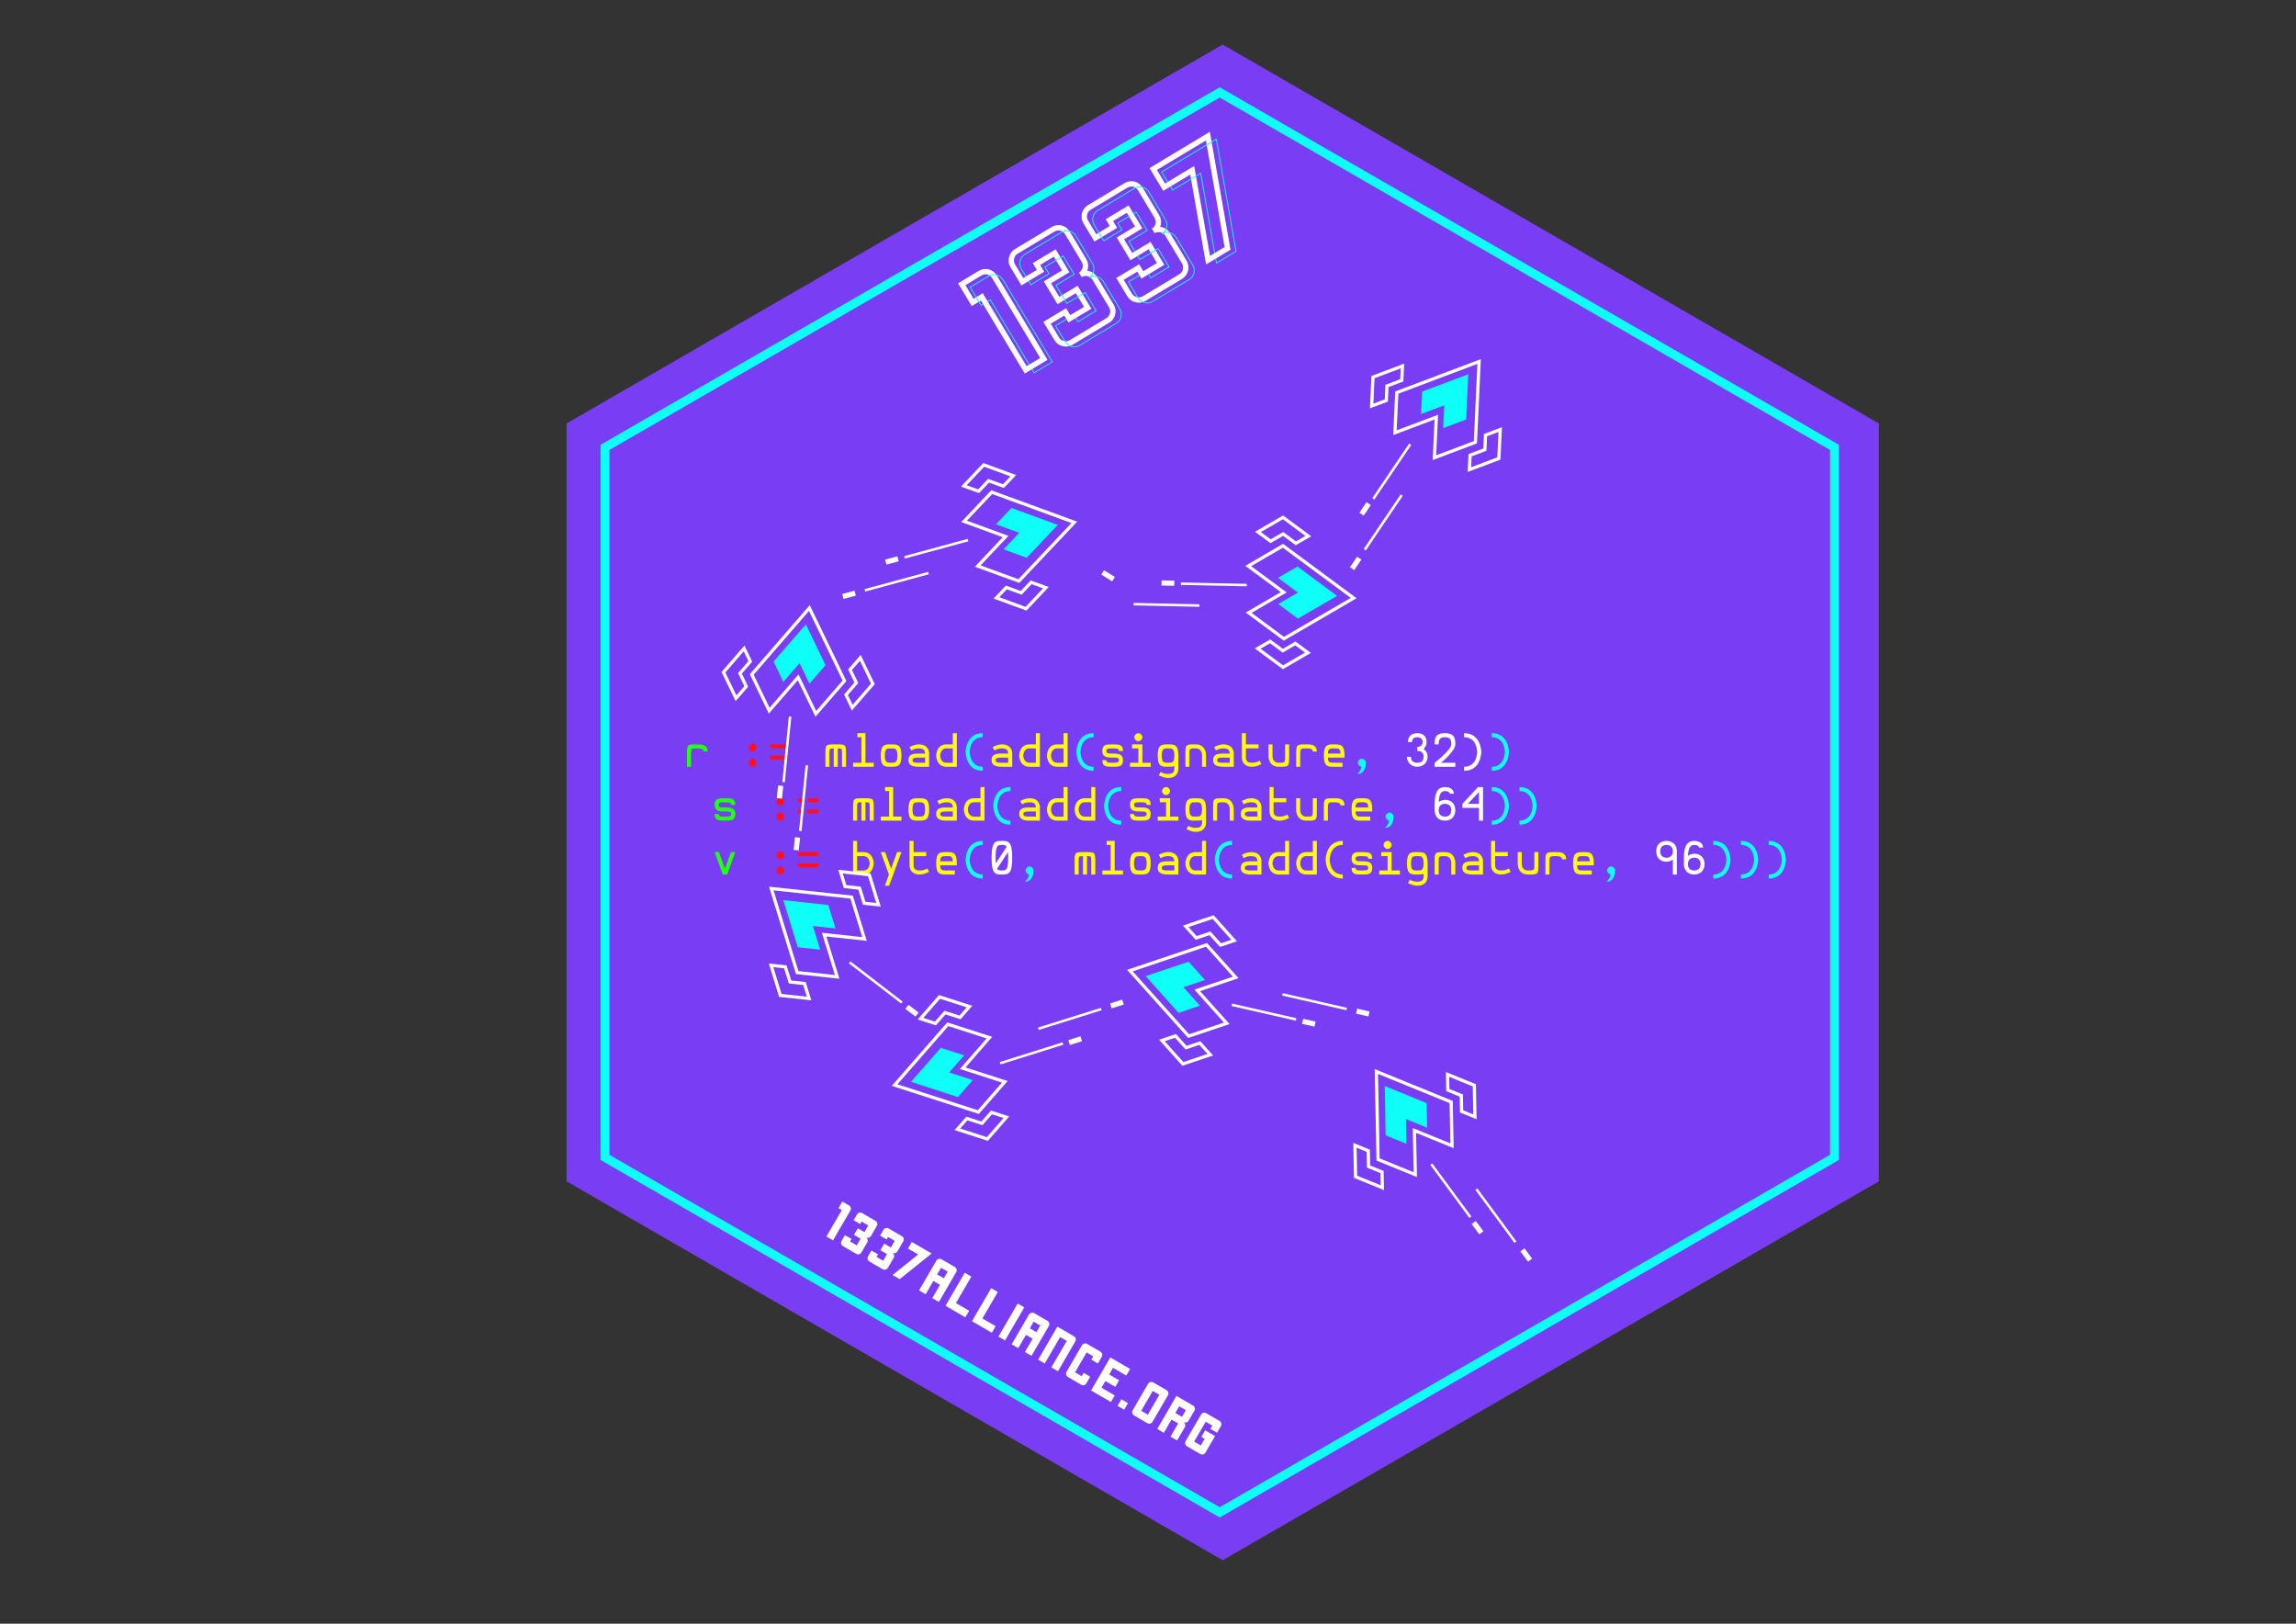 <?xml version="1.0" encoding="utf-8"?>
<!-- Generator: Adobe Illustrator 21.0.2, SVG Export Plug-In . SVG Version: 6.00 Build 0)  -->
<svg version="1.1" id="Layer_1" xmlns="http://www.w3.org/2000/svg" xmlns:xlink="http://www.w3.org/1999/xlink" x="0px" y="0px"
	 viewBox="0 0 841.89 595.28" enable-background="new 0 0 841.89 595.28" xml:space="preserve">
<rect x="0" y="0" width="841.89" height="595.28" fill="#333333" stroke="none"/>
<g id="Layer_63_12_">
	<g>
		<g>
			<polygon fill="#793DF4" points="688.948,433.084 448.338,572 207.732,433.084 207.732,155.252 448.338,16.336 688.948,155.252 
							"/>
		</g>
	</g>
</g>
<g id="Layer_63_10_">
	<g>
		<path fill="#0DFFF8" d="M447.253,556.336l-0.814-0.467L220.213,425.254V163.082l227.04-131.078l0.814,0.467l226.23,130.611
			v262.172L447.253,556.336z M223.469,423.372l223.784,129.207l223.788-129.207V164.964L447.253,35.761L223.469,164.964V423.372z"/>
	</g>
</g>
<path fill="#22FF10" d="M253.365,281.115h-1.48v-4.108c0-4.104,0-4.104,3.782-4.104c1.476,0,3.795,0,3.795,2.629h-1.48
	c0-1.153-1.526-1.153-2.285-1.153h-0.03c-2.302,0-2.302,0-2.302,2.628V281.115z"/>
<path fill="#FF1022" d="M277.453,274.082c0,0.742-0.738,1.479-1.479,1.479c-0.738,0-1.459-0.738-1.459-1.479
	c0-0.738,0.721-1.475,1.459-1.475C276.716,272.607,277.453,273.344,277.453,274.082z M277.453,279.635
	c0,0.742-0.738,1.479-1.479,1.479c-0.738,0-1.459-0.738-1.459-1.479c0-0.738,0.721-1.475,1.459-1.475
	C276.716,278.16,277.453,278.898,277.453,279.635z"/>
<path fill="#FF1022" d="M289.925,272.903v1.476h-7.576v-1.476H289.925z M289.925,277.007v1.48h-7.576v-1.48H289.925z"/>
<path fill="#FFF810" d="M302.66,281.115v-4.434c0-3.777,0-3.777,3.777-3.777c3.782,0,3.798,0,3.798,3.777v4.434h-1.479v-4.434
	v-0.131c0-2.171-0.017-2.171-1.56-2.171v6.736h-1.479v-6.736c-1.577,0.034-1.577,0-1.577,2.302v4.434H302.66z"/>
<path fill="#FFF810" d="M317.35,268.795v10.84h3.04v1.479h-7.576v-1.479h3.057v-9.36h-1.479v-1.48H317.35z"/>
<path fill="#FFF810" d="M326.745,281.115c-2.298,0-3.777,0-3.777-4.108c0-4.104,1.479-4.104,3.777-4.104
	c2.302,0,3.798,0,3.798,4.104C330.543,281.115,329.047,281.115,326.745,281.115z M324.447,277.007c0,2.629,0.822,2.629,2.298,2.629
	c1.479,0,2.319,0,2.319-2.629c0-2.628-0.84-2.628-2.319-2.628C325.269,274.379,324.447,274.379,324.447,277.007z"/>
<path fill="#FFF810" d="M333.514,273.887c1.022-0.509,2.154-0.984,3.387-0.984c3.544,0,3.794,2.658,3.794,3.366v4.846h-1.827h-1.967
	c-2.302,0-3.782-0.589-3.782-2.429c0-2.073,1.479-2.417,3.782-2.417h2.035h0.28c0-1.577-1.085-1.891-2.315-1.891
	c-1.314,0-1.988,0.377-2.73,0.742L333.514,273.887z M336.902,279.635h1.921h0.394v-1.887h-0.348h-1.967H336.8
	c-0.937,0-2.201,0.013-2.201,0.937C334.6,279.635,335.715,279.635,336.902,279.635z"/>
<path fill="#FFF810" d="M347.06,272.903h2.035h0.28v-0.33v-1.726v-2.052h1.479v6.372v5.948h-1.84h-1.954
	c-3.782,0-3.782-4.108-3.782-4.108S343.278,272.903,347.06,272.903z M349.374,279.635v-5.257h-0.28h-2.035
	c-2.302,0-2.302,2.628-2.302,2.628s0,2.629,2.302,2.629h1.967H349.374z"/>
<path fill="#0DFFF8" d="M360.363,282.595c-6.291,0-6.291-6.902-6.291-6.902s0-6.898,6.291-6.898v1.48
	c-4.795,0-4.795,5.354-4.795,5.418c0,0.068,0,5.422,4.795,5.422V282.595z"/>
<path fill="#FFF810" d="M363.979,273.887c1.022-0.509,2.154-0.984,3.387-0.984c3.544,0,3.794,2.658,3.794,3.366v4.846h-1.827h-1.967
	c-2.302,0-3.782-0.589-3.782-2.429c0-2.073,1.479-2.417,3.782-2.417h2.035h0.28c0-1.577-1.085-1.891-2.315-1.891
	c-1.314,0-1.988,0.377-2.73,0.742L363.979,273.887z M367.366,279.635h1.921h0.394v-1.887h-0.348h-1.967h-0.102
	c-0.937,0-2.201,0.013-2.201,0.937C365.064,279.635,366.179,279.635,367.366,279.635z"/>
<path fill="#FFF810" d="M377.515,272.903h2.039h0.28v-0.33v-1.726v-2.052h1.479v6.372v5.948h-1.84h-1.959
	c-3.777,0-3.777-4.108-3.777-4.108S373.738,272.903,377.515,272.903z M379.834,279.635v-5.257h-0.28h-2.039
	c-2.298,0-2.298,2.628-2.298,2.628s0,2.629,2.298,2.629h1.976H379.834z"/>
<path fill="#FFF810" d="M387.673,272.903h2.039h0.28v-0.33v-1.726v-2.052h1.479v6.372v5.948h-1.84h-1.959
	c-3.777,0-3.777-4.108-3.777-4.108S383.895,272.903,387.673,272.903z M389.992,279.635v-5.257h-0.28h-2.039
	c-2.298,0-2.298,2.628-2.298,2.628s0,2.629,2.298,2.629h1.976H389.992z"/>
<path fill="#0DFFF8" d="M400.984,282.595c-6.296,0-6.296-6.902-6.296-6.902s0-6.898,6.296-6.898v1.48
	c-4.799,0-4.799,5.354-4.799,5.418c0,0.068,0,5.422,4.799,5.422V282.595z"/>
<path fill="#FFF810" d="M407.916,277.749c-1.725,0-3.713-0.017-3.713-2.416c0-2.429,1.479-2.429,3.777-2.429
	c2.302,0,3.798,0,3.798,2.429h-1.48c0-0.954-0.839-0.954-2.319-0.954c-1.476,0-2.298,0-2.298,0.954c0,0.92,0.771,0.937,2.154,0.937
	h0.212c1.726,0,3.731,0.017,3.731,2.417c0,2.429-1.497,2.429-3.798,2.429c-2.298,0-3.777,0-3.777-2.429h1.479
	c0,0.949,0.822,0.949,2.298,0.949c1.479,0,2.319,0,2.319-0.949c0-0.924-0.788-0.937-2.171-0.937H407.916z"/>
<path fill="#FFF810" d="M418.896,272.903v6.732h3.04v1.479h-7.576v-1.479h3.057v-5.257h-2.315v-1.476H418.896z M418.896,270.275
	c0,0.738-0.742,1.475-1.479,1.475s-1.479-0.738-1.479-1.475c0-0.742,0.742-1.48,1.479-1.48S418.896,269.533,418.896,270.275z"/>
<path fill="#FFF810" d="M432.089,281.853c0,0.708-0.25,3.37-3.794,3.37c-1.234,0-2.366-0.479-3.387-0.988l0.657-1.229
	c0.741,0.36,1.416,0.738,2.73,0.738c1.229,0,2.315-0.314,2.315-1.891v-0.738v-0.263c0,0-0.017,0.263-2.315,0.263
	c-2.302,0-3.782,0-3.782-4.108c0-4.104,1.479-4.104,3.782-4.104c2.298,0,3.794,0,3.794,4.104v4.108V281.853z M425.993,277.007
	c0,2.629,0.822,2.629,2.302,2.629c1.475,0,2.315,0,2.315-2.629c0-2.628-0.84-2.628-2.315-2.628
	C426.815,274.379,425.993,274.379,425.993,277.007z"/>
<path fill="#FFF810" d="M434.666,281.115v-4.434c0-3.777,0-3.777,3.777-3.777c3.782,0,3.798,3.777,3.798,3.777v4.434h-1.479v-4.434
	c0,0-0.017-2.302-2.319-2.302c-2.297,0-2.297,0-2.297,2.302v4.434H434.666z"/>
<path fill="#FFF810" d="M445.214,273.887c1.022-0.509,2.154-0.984,3.387-0.984c3.544,0,3.794,2.658,3.794,3.366v4.846h-1.827h-1.967
	c-2.302,0-3.782-0.589-3.782-2.429c0-2.073,1.479-2.417,3.782-2.417h2.035h0.28c0-1.577-1.085-1.891-2.315-1.891
	c-1.314,0-1.988,0.377-2.73,0.742L445.214,273.887z M448.601,279.635h1.921h0.394v-1.887h-0.348h-1.967H448.5
	c-0.937,0-2.201,0.013-2.201,0.937C446.299,279.635,447.414,279.635,448.601,279.635z"/>
<path fill="#FFF810" d="M456.851,277.749c0,1.577,1.085,1.887,2.315,1.887c1.314,0,1.988-0.377,2.73-0.738l0.657,1.229
	c-1.022,0.513-2.154,0.988-3.387,0.988c-3.548,0-3.794-2.662-3.794-3.366v-0.742v-8.212h1.479v4.108h4.634v1.476h-4.634v2.628
	V277.749z"/>
<path fill="#FFF810" d="M472.706,272.903v4.434c0,3.777-0.017,3.777-3.798,3.777c-3.777,0-3.777-3.777-3.777-3.777v-4.434h1.479
	v4.434c0,0,0,2.298,2.298,2.298c2.302,0,2.319,0,2.319-2.298v-4.434H472.706z"/>
<path fill="#FFF810" d="M476.763,281.115h-1.479v-4.108c0-4.104,0-4.104,3.782-4.104c1.475,0,3.794,0,3.794,2.629h-1.479
	c0-1.153-1.526-1.153-2.285-1.153h-0.03c-2.302,0-2.302,0-2.302,2.628V281.115z"/>
<path fill="#FFF810" d="M493.013,277.007v0.742h-6.096c0,1.887,0.822,1.887,2.298,1.887h3.057v1.479h-3.057
	c-2.298,0-3.778,0-3.778-4.108c0-4.104,1.48-4.104,3.778-4.104C491.516,272.903,493.013,272.903,493.013,277.007z M491.533,276.269
	c0-1.891-0.839-1.891-2.319-1.891c-1.476,0-2.298,0-2.298,1.891H491.533z"/>
<path fill="#0DFFF8" d="M497.914,279.635c0-0.738,0.721-1.475,1.458-1.475c0.742,0,1.479,0.738,1.479,1.475
	c0,1.679-0.721,4.108-2.938,4.108c-0.119,0-0.148-0.017-0.148-0.051c0-0.161,1.081-0.754,1.479-2.595
	C498.554,281,497.914,280.326,497.914,279.635z"/>
<path fill="#FFFFFF" d="M519.678,281.115c-2.298,0-3.777-1.674-3.777-3.646h1.479c0,1.479,0.823,2.166,2.298,2.166
	c1.48,0,2.319-0.687,2.319-2.166s-0.839-2.171-2.319-2.171v-1.479c1.153,0,1.959-0.623,1.959-1.772c0-1.149-0.805-1.772-1.959-1.772
	c-1.149,0-1.938,0.623-1.938,1.772h-1.479c0-1.971,1.119-3.252,3.417-3.252c2.302,0,3.417,1.281,3.417,3.252
	c0,1.382-0.669,2.035-1.098,2.531c0.428,0.492,1.479,0.954,1.479,2.891C523.477,279.44,521.981,281.115,519.678,281.115z"/>
<path fill="#FFFFFF" d="M533.63,279.635v1.479h-7.576v-1.479c0,0,6.096-4.68,6.096-6.732c0-1.187-0.017-2.628-2.315-2.628
	c-2.302,0-2.302,1.475-2.302,2.628h-1.479c0-1.975,0-4.108,3.782-4.108c3.777,0,3.794,2.298,3.794,4.108
	c0,2.527-5.244,6.732-5.244,6.732H533.63z"/>
<path fill="#FFFFFF" d="M541.651,275.693c0-0.063,0-5.418-4.799-5.418v-1.48c6.296,0,6.296,6.898,6.296,6.898s0,6.902-6.296,6.902
	v-1.48C541.651,281.115,541.651,275.76,541.651,275.693z"/>
<path fill="#0DFFF8" d="M551.805,275.693c0-0.063,0-5.418-4.799-5.418v-1.48c6.291,0,6.291,6.898,6.291,6.898s0,6.902-6.291,6.902
	v-1.48C551.805,281.115,551.805,275.76,551.805,275.693z"/>
<path fill="#22FF10" d="M265.757,297.5c-1.726,0-3.714-0.017-3.714-2.416c0-2.433,1.479-2.433,3.782-2.433
	c2.298,0,3.794,0,3.794,2.433h-1.479c0-0.954-0.84-0.954-2.315-0.954c-1.479,0-2.302,0-2.302,0.954c0,0.92,0.771,0.937,2.154,0.937
	h0.212c1.726,0,3.731,0.017,3.731,2.412c0,2.433-1.496,2.433-3.794,2.433c-2.302,0-3.782,0-3.782-2.433h1.479
	c0,0.954,0.823,0.954,2.302,0.954c1.475,0,2.315,0,2.315-0.954c0-0.916-0.789-0.933-2.171-0.933H265.757z"/>
<path fill="#FF1022" d="M287.607,293.837c0,0.738-0.738,1.475-1.476,1.475c-0.742,0-1.463-0.738-1.463-1.475
	c0-0.742,0.721-1.479,1.463-1.479C286.869,292.358,287.607,293.095,287.607,293.837z M287.607,299.386
	c0,0.742-0.738,1.479-1.476,1.479c-0.742,0-1.463-0.738-1.463-1.479c0-0.738,0.721-1.479,1.463-1.479
	C286.869,297.907,287.607,298.649,287.607,299.386z"/>
<path fill="#FF1022" d="M300.079,292.65v1.479h-7.576v-1.479H300.079z M300.079,296.758v1.48h-7.576v-1.48H300.079z"/>
<path fill="#FFF810" d="M312.814,300.866v-4.434c0-3.782,0-3.782,3.782-3.782c3.777,0,3.794,0,3.794,3.782v4.434h-1.479v-4.434
	V296.3c0-2.171-0.017-2.171-1.56-2.171v6.736h-1.479v-6.736c-1.577,0.034-1.577,0-1.577,2.302v4.434H312.814z"/>
<path fill="#FFF810" d="M327.503,288.546v10.84h3.04v1.479h-7.576v-1.479h3.057v-9.365h-1.48v-1.476H327.503z"/>
<path fill="#FFF810" d="M336.902,300.866c-2.302,0-3.782,0-3.782-4.108c0-4.108,1.479-4.108,3.782-4.108
	c2.298,0,3.794,0,3.794,4.108C340.696,300.866,339.2,300.866,336.902,300.866z M334.6,296.758c0,2.629,0.823,2.629,2.302,2.629
	c1.476,0,2.315,0,2.315-2.629c0-2.628-0.839-2.628-2.315-2.628C335.422,294.13,334.6,294.13,334.6,296.758z"/>
<path fill="#FFF810" d="M343.672,293.638c1.021-0.509,2.154-0.988,3.387-0.988c3.544,0,3.794,2.662,3.794,3.37v4.846h-1.827h-1.967
	c-2.302,0-3.782-0.593-3.782-2.433c0-2.069,1.479-2.412,3.782-2.412h2.035h0.28c0-1.577-1.085-1.891-2.315-1.891
	c-1.315,0-1.988,0.377-2.73,0.742L343.672,293.638z M347.06,299.386h1.92h0.395V297.5h-0.348h-1.967h-0.102
	c-0.937,0-2.2,0.017-2.2,0.933C344.758,299.386,345.872,299.386,347.06,299.386z"/>
<path fill="#FFF810" d="M357.209,292.65h2.039h0.28v-0.326v-1.726v-2.052h1.48v6.372v5.948h-1.84h-1.958
	c-3.778,0-3.778-4.108-3.778-4.108S353.431,292.65,357.209,292.65z M359.527,299.386v-5.257h-0.28h-2.039
	c-2.298,0-2.298,2.628-2.298,2.628s0,2.629,2.298,2.629h1.975H359.527z"/>
<path fill="#0DFFF8" d="M370.52,302.346c-6.296,0-6.296-6.902-6.296-6.902s0-6.898,6.296-6.898v1.476
	c-4.799,0-4.799,5.359-4.799,5.422c0,0.068,0,5.422,4.799,5.422V302.346z"/>
<path fill="#FFF810" d="M374.132,293.638c1.018-0.509,2.154-0.988,3.383-0.988c3.553,0,3.798,2.662,3.798,3.37v4.846h-1.823h-1.976
	c-2.298,0-3.777-0.593-3.777-2.433c0-2.069,1.479-2.412,3.777-2.412h2.039h0.28c0-1.577-1.085-1.891-2.319-1.891
	c-1.314,0-1.984,0.377-2.726,0.742L374.132,293.638z M377.515,299.386h1.925h0.394V297.5h-0.343h-1.976h-0.098
	c-0.937,0-2.2,0.017-2.2,0.933C375.218,299.386,376.337,299.386,377.515,299.386z"/>
<path fill="#FFF810" d="M387.673,292.65h2.039h0.28v-0.326v-1.726v-2.052h1.479v6.372v5.948h-1.84h-1.959
	c-3.777,0-3.777-4.108-3.777-4.108S383.895,292.65,387.673,292.65z M389.992,299.386v-5.257h-0.28h-2.039
	c-2.298,0-2.298,2.628-2.298,2.628s0,2.629,2.298,2.629h1.976H389.992z"/>
<path fill="#FFF810" d="M397.83,292.65h2.035h0.28v-0.326v-1.726v-2.052h1.479v6.372v5.948h-1.84h-1.954
	c-3.782,0-3.782-4.108-3.782-4.108S394.049,292.65,397.83,292.65z M400.145,299.386v-5.257h-0.28h-2.035
	c-2.302,0-2.302,2.628-2.302,2.628s0,2.629,2.302,2.629h1.967H400.145z"/>
<path fill="#0DFFF8" d="M411.133,302.346c-6.291,0-6.291-6.902-6.291-6.902s0-6.898,6.291-6.898v1.476
	c-4.795,0-4.795,5.359-4.795,5.422c0,0.068,0,5.422,4.795,5.422V302.346z"/>
<path fill="#FFF810" d="M418.074,297.5c-1.726,0-3.714-0.017-3.714-2.416c0-2.433,1.479-2.433,3.777-2.433
	c2.302,0,3.798,0,3.798,2.433h-1.479c0-0.954-0.84-0.954-2.319-0.954c-1.475,0-2.298,0-2.298,0.954c0,0.92,0.772,0.937,2.154,0.937
	h0.212c1.726,0,3.731,0.017,3.731,2.412c0,2.433-1.496,2.433-3.798,2.433c-2.298,0-3.777,0-3.777-2.433h1.479
	c0,0.954,0.823,0.954,2.298,0.954c1.479,0,2.319,0,2.319-0.954c0-0.916-0.788-0.933-2.171-0.933H418.074z"/>
<path fill="#FFF810" d="M429.049,292.65v6.736h3.04v1.479h-7.576v-1.479h3.057v-5.257h-2.315v-1.479H429.049z M429.049,290.022
	c0,0.742-0.742,1.479-1.479,1.479c-0.738,0-1.48-0.738-1.48-1.479c0-0.738,0.742-1.476,1.48-1.476
	C428.307,288.546,429.049,289.284,429.049,290.022z"/>
<path fill="#FFF810" d="M442.242,301.604c0,0.708-0.246,3.37-3.798,3.37c-1.229,0-2.365-0.479-3.383-0.988l0.657-1.229
	c0.742,0.36,1.412,0.738,2.726,0.738c1.234,0,2.319-0.314,2.319-1.891v-0.738v-0.263c0,0-0.017,0.263-2.319,0.263
	c-2.297,0-3.777,0-3.777-4.108c0-4.108,1.48-4.108,3.777-4.108c2.302,0,3.798,0,3.798,4.108v4.108V301.604z M436.146,296.758
	c0,2.629,0.822,2.629,2.297,2.629c1.48,0,2.319,0,2.319-2.629c0-2.628-0.839-2.628-2.319-2.628
	C436.968,294.13,436.146,294.13,436.146,296.758z"/>
<path fill="#FFF810" d="M444.82,300.866v-4.434c0-3.782,0-3.782,3.782-3.782c3.777,0,3.794,3.782,3.794,3.782v4.434h-1.479v-4.434
	c0,0-0.017-2.302-2.315-2.302c-2.302,0-2.302,0-2.302,2.302v4.434H444.82z"/>
<path fill="#FFF810" d="M455.372,293.638c1.021-0.509,2.154-0.988,3.387-0.988c3.544,0,3.795,2.662,3.795,3.37v4.846h-1.827h-1.967
	c-2.302,0-3.782-0.593-3.782-2.433c0-2.069,1.48-2.412,3.782-2.412h2.035h0.28c0-1.577-1.085-1.891-2.315-1.891
	c-1.314,0-1.988,0.377-2.73,0.742L455.372,293.638z M458.759,299.386h1.921h0.394V297.5h-0.347h-1.967h-0.102
	c-0.937,0-2.2,0.017-2.2,0.933C456.457,299.386,457.572,299.386,458.759,299.386z"/>
<path fill="#FFF810" d="M467.004,297.5c0,1.577,1.085,1.887,2.315,1.887c1.314,0,1.988-0.377,2.73-0.738l0.657,1.234
	c-1.021,0.509-2.154,0.983-3.387,0.983c-3.548,0-3.795-2.662-3.795-3.366v-0.742v-8.212h1.479v4.104h4.634v1.479h-4.634v2.628V297.5
	z"/>
<path fill="#FFF810" d="M482.86,292.65v4.438c0,3.777-0.017,3.777-3.794,3.777c-3.782,0-3.782-3.777-3.782-3.777v-4.438h1.479v4.438
	c0,0,0,2.298,2.302,2.298c2.298,0,2.315,0,2.315-2.298v-4.438H482.86z"/>
<path fill="#FFF810" d="M486.917,300.866h-1.48v-4.108c0-4.108,0-4.108,3.778-4.108c1.479,0,3.798,0,3.798,2.628h-1.48
	c0-1.149-1.53-1.149-2.285-1.149h-0.034c-2.298,0-2.298,0-2.298,2.628V300.866z"/>
<path fill="#FFF810" d="M503.17,296.758v0.742h-6.096c0,1.887,0.823,1.887,2.298,1.887h3.057v1.479h-3.057
	c-2.298,0-3.777,0-3.777-4.108c0-4.108,1.479-4.108,3.777-4.108C501.674,292.65,503.17,292.65,503.17,296.758z M501.691,296.02
	c0-1.891-0.84-1.891-2.319-1.891c-1.475,0-2.298,0-2.298,1.891H501.691z"/>
<path fill="#0DFFF8" d="M508.067,299.386c0-0.738,0.721-1.479,1.463-1.479c0.738,0,1.476,0.742,1.476,1.479
	c0,1.675-0.721,4.108-2.938,4.108c-0.114,0-0.148-0.017-0.148-0.051c0-0.161,1.085-0.754,1.475-2.595
	C508.707,300.752,508.067,300.078,508.067,299.386z"/>
<path fill="#FFFFFF" d="M529.836,288.546c2.298,0,3.268,1.315,3.268,2.429h-1.479c0-0.263-0.314-0.954-1.789-0.954
	c-1.365,0-2.188,1.005-2.285,4.027c0.394-0.394,1.395-0.822,2.285-0.822c2.298,0,3.794,1.496,3.794,3.828
	c0,2.332-1.496,3.811-3.794,3.811c-2.302,0-3.782-1.479-3.782-3.811v-2.349C526.055,290.022,527.534,288.546,529.836,288.546z
	 M532.151,297.055c0-1.479-0.84-2.349-2.315-2.349c-1.479,0-2.302,0.869-2.302,2.349s0.823,2.332,2.302,2.332
	C531.311,299.386,532.151,298.534,532.151,297.055z"/>
<path fill="#FFFFFF" d="M543.788,300.866h-1.479v-4.68h-6.096v-1.479l5.749-6.16h1.827V300.866z M542.308,290.353l-4.091,4.354
	h4.091V290.353z"/>
<path fill="#0DFFF8" d="M551.805,295.444c0-0.063,0-5.422-4.799-5.422v-1.476c6.291,0,6.291,6.898,6.291,6.898s0,6.902-6.291,6.902
	v-1.48C551.805,300.866,551.805,295.512,551.805,295.444z"/>
<path fill="#0DFFF8" d="M561.958,295.444c0-0.063,0-5.422-4.799-5.422v-1.476c6.295,0,6.295,6.898,6.295,6.898s0,6.902-6.295,6.902
	v-1.48C561.958,300.866,561.958,295.512,561.958,295.444z"/>
<path fill="#22FF10" d="M265.036,320.613l-2.993-8.216h1.594l2.188,6.079l2.2-6.079h1.594l-3.006,8.216H265.036z"/>
<path fill="#FF1022" d="M287.607,313.584c0,0.738-0.738,1.476-1.476,1.476c-0.742,0-1.463-0.738-1.463-1.476
	c0-0.742,0.721-1.479,1.463-1.479C286.869,312.105,287.607,312.842,287.607,313.584z M287.607,319.133
	c0,0.742-0.738,1.48-1.476,1.48c-0.742,0-1.463-0.738-1.463-1.48c0-0.738,0.721-1.479,1.463-1.479
	C286.869,317.654,287.607,318.396,287.607,319.133z"/>
<path fill="#FF1022" d="M300.079,312.397v1.479h-7.576v-1.479H300.079z M300.079,316.505v1.479h-7.576v-1.479H300.079z"/>
<path fill="#FFF810" d="M316.595,320.613h-1.942h-1.84v-5.948v-6.371h1.479v2.052v1.726v0.326h0.297h2.005
	c3.777,0,3.794,4.108,3.794,4.108S320.373,320.613,316.595,320.613z M316.595,319.133c2.298,0,2.315-2.628,2.315-2.628
	s-0.017-2.629-2.315-2.629h-2.039h-0.263v5.257h0.36H316.595z"/>
<path fill="#FFF810" d="M322.967,312.397h1.594l2.184,6.079l2.204-6.079h1.594l-3.01,8.216l-1.509,4.108h-1.543l1.475-4.108
	L322.967,312.397z"/>
<path fill="#FFF810" d="M334.994,317.247c0,1.577,1.085,1.886,2.315,1.886c1.314,0,1.988-0.377,2.73-0.738l0.657,1.234
	c-1.021,0.509-2.153,0.984-3.387,0.984c-3.548,0-3.795-2.662-3.795-3.366v-0.742v-8.212h1.48v4.104h4.634v1.479h-4.634v2.629
	V317.247z"/>
<path fill="#FFF810" d="M350.854,316.505v0.742h-6.096c0,1.886,0.822,1.886,2.302,1.886h3.052v1.48h-3.052
	c-2.302,0-3.782,0-3.782-4.108s1.479-4.108,3.782-4.108C349.357,312.397,350.854,312.397,350.854,316.505z M349.374,315.768
	c0-1.891-0.84-1.891-2.315-1.891c-1.48,0-2.302,0-2.302,1.891H349.374z"/>
<path fill="#0DFFF8" d="M360.363,322.093c-6.291,0-6.291-6.902-6.291-6.902s0-6.897,6.291-6.897v1.475
	c-4.795,0-4.795,5.359-4.795,5.422c0,0.068,0,5.422,4.795,5.422V322.093z"/>
<path fill="#FFFFFF" d="M367.366,320.613c-2.302,0-3.782,0-3.782-6.16c0-6.16,1.479-6.16,3.782-6.16c2.298,0,3.794,0,3.794,6.16
	C371.16,320.613,369.664,320.613,367.366,320.613z M367.366,309.769c-1.479,0-2.302,0-2.302,4.685c0,0.835,0.034,1.509,0.081,2.069
	l3.976-6.092C368.761,309.836,368.316,309.769,367.366,309.769z M365.624,318.477c0.36,0.593,0.818,0.657,1.743,0.657
	c1.475,0,2.315,0,2.315-4.68c0-0.839-0.034-1.496-0.085-2.056L365.624,318.477z"/>
<path fill="#0DFFF8" d="M376.057,319.133c0-0.738,0.721-1.479,1.458-1.479c0.742,0,1.479,0.742,1.479,1.479
	c0,1.675-0.721,4.108-2.938,4.108c-0.119,0-0.148-0.017-0.148-0.051c0-0.161,1.081-0.754,1.479-2.594
	C376.697,320.499,376.057,319.824,376.057,319.133z"/>
<path fill="#FFF810" d="M394.049,320.613v-4.434c0-3.782,0-3.782,3.782-3.782c3.777,0,3.794,0,3.794,3.782v4.434h-1.479v-4.434
	v-0.132c0-2.171-0.017-2.171-1.56-2.171v6.737h-1.479v-6.737c-1.577,0.034-1.577,0-1.577,2.302v4.434H394.049z"/>
<path fill="#FFF810" d="M408.738,308.294v10.84h3.04v1.48h-7.576v-1.48h3.057v-9.365h-1.48v-1.475H408.738z"/>
<path fill="#FFF810" d="M418.137,320.613c-2.298,0-3.777,0-3.777-4.108s1.479-4.108,3.777-4.108c2.302,0,3.798,0,3.798,4.108
	S420.439,320.613,418.137,320.613z M415.839,316.505c0,2.628,0.823,2.628,2.298,2.628c1.479,0,2.319,0,2.319-2.628
	c0-2.629-0.84-2.629-2.319-2.629C416.662,313.877,415.839,313.877,415.839,316.505z"/>
<path fill="#FFF810" d="M424.907,313.385c1.021-0.509,2.154-0.988,3.387-0.988c3.544,0,3.794,2.662,3.794,3.37v4.846h-1.827h-1.967
	c-2.302,0-3.782-0.594-3.782-2.434c0-2.069,1.479-2.412,3.782-2.412h2.035h0.28c0-1.577-1.085-1.891-2.315-1.891
	c-1.314,0-1.989,0.377-2.73,0.742L424.907,313.385z M428.295,319.133h1.92h0.395v-1.886h-0.348h-1.967h-0.102
	c-0.937,0-2.2,0.017-2.2,0.932C425.993,319.133,427.107,319.133,428.295,319.133z"/>
<path fill="#FFF810" d="M438.443,312.397h2.039h0.28v-0.326v-1.726v-2.052h1.479v6.371v5.948h-1.84h-1.959
	c-3.777,0-3.777-4.108-3.777-4.108S434.666,312.397,438.443,312.397z M440.762,319.133v-5.257h-0.28h-2.039
	c-2.297,0-2.297,2.629-2.297,2.629s0,2.628,2.297,2.628h1.976H440.762z"/>
<path fill="#0DFFF8" d="M451.755,322.093c-6.296,0-6.296-6.902-6.296-6.902s0-6.897,6.296-6.897v1.475
	c-4.799,0-4.799,5.359-4.799,5.422c0,0.068,0,5.422,4.799,5.422V322.093z"/>
<path fill="#FFF810" d="M455.372,313.385c1.021-0.509,2.154-0.988,3.387-0.988c3.544,0,3.795,2.662,3.795,3.37v4.846h-1.827h-1.967
	c-2.302,0-3.782-0.594-3.782-2.434c0-2.069,1.48-2.412,3.782-2.412h2.035h0.28c0-1.577-1.085-1.891-2.315-1.891
	c-1.314,0-1.988,0.377-2.73,0.742L455.372,313.385z M458.759,319.133h1.921h0.394v-1.886h-0.347h-1.967h-0.102
	c-0.937,0-2.2,0.017-2.2,0.932C456.457,319.133,457.572,319.133,458.759,319.133z"/>
<path fill="#FFF810" d="M468.908,312.397h2.039h0.28v-0.326v-1.726v-2.052h1.479v6.371v5.948h-1.84h-1.959
	c-3.777,0-3.777-4.108-3.777-4.108S465.13,312.397,468.908,312.397z M471.227,319.133v-5.257h-0.28h-2.039
	c-2.298,0-2.298,2.629-2.298,2.629s0,2.628,2.298,2.628h1.976H471.227z"/>
<path fill="#FFF810" d="M479.065,312.397h2.035h0.28v-0.326v-1.726v-2.052h1.479v6.371v5.948h-1.84h-1.954
	c-3.782,0-3.782-4.108-3.782-4.108S475.284,312.397,479.065,312.397z M481.38,319.133v-5.257h-0.28h-2.035
	c-2.302,0-2.302,2.629-2.302,2.629s0,2.628,2.302,2.628h1.967H481.38z"/>
<path fill="#FFF810" d="M492.368,322.093c-6.291,0-6.291-6.902-6.291-6.902s0-6.897,6.291-6.897v1.475
	c-4.795,0-4.795,5.359-4.795,5.422c0,0.068,0,5.422,4.795,5.422V322.093z"/>
<path fill="#FFF810" d="M499.309,317.247c-1.726,0-3.714-0.017-3.714-2.417c0-2.433,1.479-2.433,3.777-2.433
	c2.302,0,3.798,0,3.798,2.433h-1.479c0-0.954-0.84-0.954-2.319-0.954c-1.475,0-2.298,0-2.298,0.954c0,0.92,0.771,0.937,2.154,0.937
	h0.212c1.726,0,3.731,0.017,3.731,2.412c0,2.434-1.496,2.434-3.798,2.434c-2.298,0-3.777,0-3.777-2.434h1.479
	c0,0.954,0.823,0.954,2.298,0.954c1.479,0,2.319,0,2.319-0.954c0-0.916-0.789-0.932-2.171-0.932H499.309z"/>
<path fill="#FFF810" d="M510.284,312.397v6.736h3.04v1.48h-7.576v-1.48h3.057v-5.257h-2.315v-1.479H510.284z M510.284,309.769
	c0,0.742-0.742,1.479-1.479,1.479c-0.738,0-1.48-0.738-1.48-1.479c0-0.738,0.742-1.475,1.48-1.475
	C509.542,308.294,510.284,309.031,510.284,309.769z"/>
<path fill="#FFF810" d="M523.477,321.351c0,0.708-0.246,3.37-3.798,3.37c-1.229,0-2.365-0.479-3.383-0.988l0.657-1.229
	c0.742,0.36,1.412,0.738,2.726,0.738c1.234,0,2.319-0.313,2.319-1.891v-0.738v-0.263c0,0-0.017,0.263-2.319,0.263
	c-2.298,0-3.777,0-3.777-4.108s1.479-4.108,3.777-4.108c2.302,0,3.798,0,3.798,4.108v4.108V321.351z M517.381,316.505
	c0,2.628,0.823,2.628,2.298,2.628c1.48,0,2.319,0,2.319-2.628c0-2.629-0.839-2.629-2.319-2.629
	C518.203,313.877,517.381,313.877,517.381,316.505z"/>
<path fill="#FFF810" d="M526.055,320.613v-4.434c0-3.782,0-3.782,3.782-3.782c3.777,0,3.794,3.782,3.794,3.782v4.434h-1.479v-4.434
	c0,0-0.017-2.302-2.315-2.302c-2.302,0-2.302,0-2.302,2.302v4.434H526.055z"/>
<path fill="#FFF810" d="M536.607,313.385c1.021-0.509,2.153-0.988,3.387-0.988c3.544,0,3.794,2.662,3.794,3.37v4.846h-1.827h-1.967
	c-2.302,0-3.782-0.594-3.782-2.434c0-2.069,1.48-2.412,3.782-2.412h2.035h0.28c0-1.577-1.085-1.891-2.315-1.891
	c-1.314,0-1.988,0.377-2.73,0.742L536.607,313.385z M539.994,319.133h1.921h0.394v-1.886h-0.347h-1.967h-0.102
	c-0.937,0-2.2,0.017-2.2,0.932C537.692,319.133,538.807,319.133,539.994,319.133z"/>
<path fill="#FFF810" d="M548.239,317.247c0,1.577,1.085,1.886,2.315,1.886c1.315,0,1.989-0.377,2.73-0.738l0.657,1.234
	c-1.021,0.509-2.154,0.984-3.387,0.984c-3.548,0-3.794-2.662-3.794-3.366v-0.742v-8.212h1.479v4.104h4.634v1.479h-4.634v2.629
	V317.247z"/>
<path fill="#FFF810" d="M564.095,312.397v4.438c0,3.778-0.017,3.778-3.794,3.778c-3.782,0-3.782-3.778-3.782-3.778v-4.438h1.479
	v4.438c0,0,0,2.298,2.302,2.298c2.298,0,2.315,0,2.315-2.298v-4.438H564.095z"/>
<path fill="#FFF810" d="M568.156,320.613h-1.479v-4.108c0-4.108,0-4.108,3.782-4.108c1.475,0,3.794,0,3.794,2.629h-1.479
	c0-1.149-1.526-1.149-2.285-1.149h-0.03c-2.302,0-2.302,0-2.302,2.629V320.613z"/>
<path fill="#FFF810" d="M584.405,316.505v0.742h-6.096c0,1.886,0.823,1.886,2.298,1.886h3.057v1.48h-3.057
	c-2.298,0-3.777,0-3.777-4.108s1.479-4.108,3.777-4.108C582.909,312.397,584.405,312.397,584.405,316.505z M582.926,315.768
	c0-1.891-0.84-1.891-2.319-1.891c-1.475,0-2.298,0-2.298,1.891H582.926z"/>
<path fill="#0DFFF8" d="M589.302,319.133c0-0.738,0.721-1.479,1.463-1.479c0.738,0,1.476,0.742,1.476,1.479
	c0,1.675-0.721,4.108-2.938,4.108c-0.114,0-0.148-0.017-0.148-0.051c0-0.161,1.085-0.754,1.476-2.594
	C589.942,320.499,589.302,319.824,589.302,319.133z"/>
<path fill="#FFFFFF" d="M611.071,315.933c-2.298,0-3.777-1.496-3.777-3.828c0-2.336,1.479-3.811,3.777-3.811
	c2.302,0,3.798,1.475,3.798,3.811v8.509h-1.479v-5.52C612.996,315.488,611.995,315.933,611.071,315.933z M608.773,312.105
	c0,1.479,0.822,2.349,2.298,2.349c1.479,0,2.319-0.869,2.319-2.349c0-1.479-0.84-2.336-2.319-2.336
	C609.596,309.769,608.773,310.625,608.773,312.105z"/>
<path fill="#FFFFFF" d="M621.229,308.294c2.298,0,3.268,1.314,3.268,2.429h-1.479c0-0.263-0.313-0.954-1.789-0.954
	c-1.365,0-2.188,1.005-2.285,4.028c0.395-0.395,1.395-0.823,2.285-0.823c2.298,0,3.794,1.496,3.794,3.828s-1.496,3.811-3.794,3.811
	c-2.302,0-3.782-1.48-3.782-3.811v-2.349C617.447,309.769,618.927,308.294,621.229,308.294z M623.543,316.802
	c0-1.479-0.839-2.349-2.315-2.349c-1.479,0-2.302,0.869-2.302,2.349c0,1.48,0.823,2.332,2.302,2.332
	C622.704,319.133,623.543,318.282,623.543,316.802z"/>
<path fill="#0DFFF8" d="M633.04,315.191c0-0.063,0-5.422-4.799-5.422v-1.475c6.291,0,6.291,6.897,6.291,6.897s0,6.902-6.291,6.902
	v-1.479C633.04,320.613,633.04,315.259,633.04,315.191z"/>
<path fill="#0DFFF8" d="M643.193,315.191c0-0.063,0-5.422-4.799-5.422v-1.475c6.296,0,6.296,6.897,6.296,6.897s0,6.902-6.296,6.902
	v-1.479C643.193,320.613,643.193,315.259,643.193,315.191z"/>
<path fill="#0DFFF8" d="M653.35,315.191c0-0.063,0-5.422-4.799-5.422v-1.475c6.295,0,6.295,6.897,6.295,6.897s0,6.902-6.295,6.902
	v-1.479C653.35,320.613,653.35,315.259,653.35,315.191z"/>
<g>
	<path fill="#FFFFFF" d="M311.801,443.822c-1.416,2.433-3.531,6.075-6.351,10.921c-0.538-0.313-1.344-0.78-2.416-1.407
		c1.255-2.158,3.137-5.393,5.643-9.7c-0.276-0.161-0.679-0.398-1.217-0.712c0.153-0.263,0.348-0.593,0.585-1.001
		c0.233-0.407,0.508-0.877,0.822-1.416c0.538,0.314,1.34,0.78,2.417,1.407c0.339,0.195,0.563,0.484,0.674,0.852
		C312.042,443.144,311.991,443.496,311.801,443.822z"/>
	<path fill="#FFFFFF" d="M317.486,453.619c0.326,0.191,0.543,0.479,0.644,0.861c0.089,0.365,0.043,0.716-0.153,1.055
		c-0.474,0.81-1.178,2.023-2.115,3.634c-0.199,0.343-0.483,0.56-0.839,0.657c-0.382,0.098-0.742,0.055-1.068-0.14
		c-1.085-0.627-2.705-1.568-4.854-2.819c-0.339-0.199-0.551-0.483-0.64-0.857c-0.11-0.369-0.068-0.729,0.131-1.068
		c0.136-0.233,0.301-0.521,0.509-0.873c0.208-0.361,0.449-0.776,0.725-1.251c0.538,0.313,1.34,0.78,2.421,1.407
		c-0.119,0.212-0.301,0.517-0.534,0.924c0.543,0.318,1.357,0.788,2.433,1.416c0.318-0.551,0.789-1.361,1.416-2.433
		c-0.538-0.314-1.352-0.788-2.433-1.416c0.309-0.538,0.78-1.344,1.403-2.421c0.543,0.318,1.357,0.793,2.433,1.416
		c0.318-0.547,0.793-1.361,1.416-2.434c-0.538-0.313-1.352-0.784-2.433-1.416c-0.119,0.208-0.297,0.509-0.526,0.903
		c-0.538-0.314-1.348-0.78-2.421-1.407c0.275-0.471,0.687-1.179,1.233-2.12c0.191-0.331,0.479-0.543,0.861-0.645
		c0.365-0.097,0.716-0.046,1.055,0.153c1.073,0.623,2.692,1.564,4.854,2.819c0.326,0.195,0.547,0.475,0.653,0.843
		c0.085,0.373,0.038,0.729-0.153,1.056c-0.471,0.814-1.178,2.031-2.124,3.654c-0.191,0.326-0.475,0.547-0.84,0.653
		C318.164,453.861,317.812,453.81,317.486,453.619z"/>
	<path fill="#FFFFFF" d="M327.189,459.262c0.326,0.191,0.543,0.479,0.645,0.861c0.093,0.365,0.042,0.716-0.153,1.055
		c-0.475,0.814-1.179,2.026-2.115,3.637c-0.199,0.339-0.479,0.56-0.84,0.653c-0.382,0.102-0.742,0.055-1.068-0.135
		c-1.085-0.632-2.7-1.568-4.854-2.823c-0.339-0.195-0.551-0.483-0.64-0.857c-0.11-0.373-0.068-0.725,0.132-1.068
		c0.135-0.229,0.301-0.517,0.504-0.869c0.212-0.36,0.454-0.78,0.729-1.251c0.538,0.314,1.34,0.78,2.421,1.408
		c-0.123,0.207-0.301,0.517-0.534,0.92c0.543,0.318,1.357,0.793,2.434,1.416c0.318-0.547,0.788-1.361,1.416-2.438
		c-0.539-0.313-1.348-0.78-2.434-1.412c0.31-0.538,0.78-1.344,1.404-2.416c0.543,0.314,1.357,0.788,2.433,1.412
		c0.322-0.547,0.793-1.357,1.416-2.434c-0.539-0.313-1.348-0.784-2.434-1.416c-0.118,0.212-0.296,0.509-0.526,0.907
		c-0.538-0.314-1.348-0.784-2.421-1.408c0.276-0.471,0.687-1.178,1.234-2.124c0.191-0.326,0.483-0.543,0.865-0.645
		c0.36-0.093,0.712-0.046,1.051,0.153c1.073,0.623,2.692,1.568,4.854,2.823c0.326,0.191,0.547,0.471,0.657,0.843
		c0.085,0.373,0.034,0.725-0.157,1.056c-0.471,0.81-1.179,2.031-2.124,3.65c-0.191,0.331-0.471,0.547-0.839,0.653
		C327.868,459.508,327.516,459.453,327.189,459.262z"/>
	<path fill="#FFFFFF" d="M341.612,459.554c-5.206,4.176-9.11,7.313-11.722,9.403c-1.149-0.665-2.014-1.174-2.599-1.513
		c4.685-3.76,7.809-6.27,9.377-7.529c-1.865-1.085-3.107-1.806-3.735-2.171c0.352-0.606,0.644-1.11,0.882-1.518
		c0.233-0.402,0.411-0.704,0.526-0.903c2.344,1.365,3.913,2.276,4.689,2.726c0.229,0.136,0.385,0.225,0.462,0.271
		C340.433,458.868,341.141,459.279,341.612,459.554z"/>
	<path fill="#FFFFFF" d="M344.266,477.322c-0.538-0.314-1.344-0.784-2.416-1.407c0.623-1.077,1.564-2.696,2.823-4.854
		c-0.539-0.313-1.348-0.784-2.434-1.412c-0.627,1.073-1.568,2.688-2.823,4.85c-0.538-0.314-1.348-0.78-2.421-1.407
		c0.53-0.907,1.327-2.281,2.391-4.112c0.441-0.755,0.988-1.7,1.645-2.827c0.665-1.14,1.437-2.467,2.315-3.981
		c0.191-0.331,0.483-0.543,0.865-0.645c0.36-0.097,0.712-0.046,1.051,0.153c1.073,0.623,2.696,1.564,4.854,2.819
		c0.33,0.195,0.547,0.475,0.657,0.843c0.085,0.373,0.034,0.729-0.157,1.056C349.2,468.834,347.085,472.472,344.266,477.322z
		 M346.076,468.644c0.059-0.102,0.14-0.242,0.25-0.428c0.263-0.449,0.649-1.119,1.166-2.009c-0.538-0.314-1.348-0.78-2.434-1.412
		c-0.31,0.538-0.784,1.348-1.416,2.433C344.189,467.546,344.999,468.021,346.076,468.644z"/>
	<path fill="#FFFFFF" d="M355.377,480.544c-0.627,1.077-1.094,1.882-1.407,2.416c-2.425-1.407-4.04-2.349-4.85-2.819
		c-0.903-0.521-1.505-0.873-1.81-1.056c-0.31-0.178-0.509-0.292-0.61-0.352c1.768-3.04,3.235-5.566,4.409-7.584
		c1.174-2.018,2.056-3.527,2.641-4.536c1.217,0.708,2.022,1.174,2.421,1.407c-2.819,4.846-4.701,8.08-5.643,9.704
		C352.685,478.979,354.305,479.92,355.377,480.544z"/>
	<path fill="#FFFFFF" d="M365.081,486.191c-0.627,1.072-1.094,1.878-1.407,2.416c-2.425-1.412-4.04-2.349-4.85-2.823
		c-0.903-0.526-1.505-0.873-1.81-1.051c-0.31-0.178-0.509-0.296-0.61-0.356c1.768-3.035,3.235-5.562,4.409-7.58
		c1.174-2.018,2.052-3.531,2.641-4.54c1.217,0.708,2.023,1.179,2.421,1.407c-2.82,4.846-4.702,8.085-5.643,9.704
		C362.389,484.622,364.009,485.563,365.081,486.191z"/>
	<path fill="#FFFFFF" d="M373.157,477.898c0.407,0.237,1.212,0.708,2.421,1.407c-0.882,1.514-2.646,4.545-5.291,9.098
		c-0.293,0.501-0.878,1.509-1.759,3.027c-0.399-0.233-1.204-0.704-2.421-1.407c0.784-1.348,1.763-3.035,2.938-5.053
		C370.215,482.952,371.589,480.595,373.157,477.898z"/>
	<path fill="#FFFFFF" d="M378.232,497.073c-0.538-0.314-1.344-0.784-2.421-1.407c0.623-1.073,1.565-2.692,2.823-4.854
		c-0.538-0.313-1.348-0.78-2.433-1.416c-0.628,1.077-1.569,2.696-2.823,4.854c-0.539-0.31-1.344-0.784-2.417-1.403
		c0.53-0.912,1.327-2.281,2.391-4.112c0.441-0.759,0.988-1.7,1.645-2.832c0.665-1.14,1.437-2.467,2.315-3.981
		c0.191-0.326,0.475-0.543,0.857-0.645c0.369-0.093,0.716-0.046,1.06,0.153c1.073,0.623,2.692,1.568,4.85,2.823
		c0.331,0.191,0.551,0.471,0.662,0.843c0.085,0.373,0.034,0.725-0.157,1.056C383.166,488.586,381.051,492.227,378.232,497.073z
		 M380.037,488.395c0.059-0.098,0.14-0.242,0.25-0.428c0.263-0.449,0.653-1.119,1.166-2.005c-0.538-0.313-1.348-0.784-2.433-1.416
		c-0.31,0.534-0.784,1.348-1.416,2.433C378.151,487.297,378.965,487.772,380.037,488.395z"/>
	<path fill="#FFFFFF" d="M394.286,491.795c-1.416,2.433-3.531,6.075-6.351,10.921c-0.538-0.314-1.344-0.78-2.421-1.407
		c1.255-2.162,3.137-5.397,5.643-9.704c-0.539-0.31-1.348-0.784-2.434-1.412c-1.255,2.158-3.137,5.393-5.643,9.7
		c-0.538-0.313-1.344-0.78-2.416-1.407c0.784-1.348,1.763-3.027,2.938-5.045c1.17-2.018,2.544-4.379,4.112-7.076
		c0.538,0.314,1.34,0.78,2.416,1.407c0.81,0.471,2.026,1.179,3.65,2.124c0.33,0.191,0.551,0.471,0.657,0.843
		C394.524,491.113,394.477,491.464,394.286,491.795z"/>
	<path fill="#FFFFFF" d="M400.153,498.468c0.161-0.276,0.398-0.682,0.708-1.221c-0.538-0.313-1.348-0.78-2.433-1.416
		c-0.941,1.624-2.353,4.053-4.235,7.287c0.547,0.318,1.361,0.793,2.433,1.416c0.157-0.276,0.395-0.679,0.708-1.217
		c0.538,0.313,1.348,0.78,2.421,1.407c-0.313,0.538-0.784,1.344-1.407,2.416c-0.199,0.343-0.483,0.56-0.839,0.657
		c-0.382,0.098-0.742,0.055-1.073-0.14c-1.081-0.628-2.701-1.568-4.85-2.819c-0.343-0.199-0.551-0.484-0.644-0.861
		c-0.11-0.369-0.064-0.725,0.135-1.064c0.471-0.81,1.179-2.031,2.124-3.65c0.39-0.67,0.873-1.505,1.454-2.501
		c0.594-1.021,1.281-2.204,2.065-3.552c0.191-0.331,0.475-0.543,0.857-0.645c0.369-0.097,0.716-0.046,1.06,0.153
		c1.073,0.623,2.692,1.564,4.85,2.819c0.331,0.191,0.551,0.475,0.662,0.844c0.085,0.373,0.034,0.729-0.157,1.056
		c-0.318,0.551-0.788,1.361-1.416,2.438C402.036,499.561,401.23,499.091,400.153,498.468z"/>
	<path fill="#FFFFFF" d="M408.132,501.478c-0.623,1.077-1.094,1.886-1.416,2.433c1.624,0.945,2.84,1.654,3.65,2.124
		c-0.623,1.072-1.094,1.878-1.403,2.416c-1.624-0.945-2.836-1.649-3.65-2.124c-0.627,1.077-1.098,1.891-1.416,2.438
		c2.162,1.255,3.782,2.196,4.854,2.819c-0.627,1.077-1.094,1.882-1.407,2.416c-2.149-1.246-3.769-2.188-4.854-2.819
		c-1.077-0.627-1.878-1.094-2.416-1.407c0.623-1.073,1.094-1.882,1.407-2.417c0.318-0.547,0.593-1.026,0.831-1.433
		c0.237-0.403,0.428-0.742,0.585-1.005c0.708-1.217,1.174-2.022,1.403-2.416c0.708-1.217,1.183-2.026,1.416-2.434
		c0.704-1.208,1.17-2.009,1.407-2.416c1.217,0.708,2.022,1.174,2.416,1.407c2.434,1.416,4.053,2.353,4.854,2.819
		c-0.704,1.208-1.17,2.014-1.407,2.421C410.837,503.046,409.217,502.105,408.132,501.478z"/>
	<path fill="#FFFFFF" d="M410.667,513.891c0.229-0.394,0.403-0.691,0.517-0.89c1.216,0.708,2.022,1.179,2.416,1.408
		c-0.704,1.204-1.17,2.01-1.407,2.416c-1.204-0.699-2.009-1.17-2.417-1.407C410.133,514.807,410.43,514.293,410.667,513.891z"/>
	<path fill="#FFFFFF" d="M428.252,511.546c-1.255,2.162-3.137,5.397-5.643,9.704c-0.199,0.343-0.483,0.56-0.843,0.657
		c-0.382,0.098-0.738,0.055-1.068-0.14c-1.085-0.628-2.701-1.568-4.854-2.819c-0.339-0.199-0.547-0.484-0.64-0.857
		c-0.11-0.373-0.068-0.729,0.132-1.068c0.471-0.81,1.179-2.031,2.124-3.65c0.39-0.67,0.873-1.505,1.454-2.501
		c0.593-1.021,1.28-2.204,2.065-3.552c0.191-0.331,0.483-0.543,0.865-0.645c0.365-0.097,0.712-0.046,1.051,0.153
		c1.077,0.623,2.696,1.564,4.854,2.819c0.331,0.195,0.547,0.475,0.657,0.843C428.49,510.864,428.443,511.22,428.252,511.546z
		 M418.455,517.232c0.547,0.313,1.361,0.788,2.433,1.412c0.064-0.11,0.157-0.267,0.276-0.479c0.882-1.509,2.2-3.782,3.96-6.809
		c-0.538-0.313-1.348-0.78-2.434-1.412c-0.471,0.81-1.174,2.023-2.111,3.634C420.104,514.391,419.396,515.607,418.455,517.232z"/>
	<path fill="#FFFFFF" d="M433.933,521.343c0.331,0.191,0.543,0.479,0.644,0.861c0.093,0.36,0.047,0.716-0.148,1.055
		c-0.627,1.077-1.568,2.692-2.823,4.85c-0.543-0.31-1.348-0.78-2.421-1.403c0.623-1.073,1.565-2.692,2.823-4.854
		c-0.538-0.314-1.348-0.78-2.433-1.416c-0.628,1.077-1.568,2.696-2.823,4.854c-0.538-0.314-1.344-0.784-2.417-1.403
		c0.623-1.077,1.565-2.696,2.823-4.854c0.31-0.538,0.78-1.344,1.404-2.416c0.313-0.539,0.708-1.213,1.179-2.023
		c0.471-0.814,1.021-1.755,1.645-2.832c0.538,0.314,1.34,0.78,2.416,1.407c0.81,0.471,2.026,1.179,3.65,2.124
		c0.331,0.191,0.547,0.471,0.653,0.843c0.093,0.373,0.043,0.725-0.148,1.051c-0.471,0.814-1.178,2.031-2.124,3.654
		c-0.191,0.326-0.475,0.543-0.844,0.653C434.611,521.59,434.264,521.534,433.933,521.343z M433.412,519.436
		c0.059-0.098,0.14-0.242,0.25-0.428c0.263-0.449,0.653-1.119,1.166-2.005c-0.538-0.313-1.348-0.784-2.433-1.416
		c-0.31,0.534-0.784,1.348-1.416,2.433C431.525,518.338,432.339,518.813,433.412,519.436z"/>
	<path fill="#FFFFFF" d="M443.823,523.862c0.161-0.276,0.398-0.678,0.708-1.217c-0.538-0.313-1.348-0.784-2.434-1.412
		c-0.941,1.62-2.357,4.049-4.235,7.284c0.547,0.318,1.361,0.793,2.433,1.416c0.318-0.551,0.788-1.36,1.416-2.433
		c-0.276-0.161-0.682-0.399-1.217-0.712c0.31-0.534,0.78-1.34,1.403-2.416c0.81,0.475,2.023,1.179,3.637,2.115
		c-0.31,0.538-0.78,1.344-1.403,2.421c-0.475,0.81-1.179,2.022-2.115,3.633c-0.199,0.339-0.483,0.556-0.843,0.653
		c-0.382,0.102-0.738,0.055-1.068-0.135c-1.085-0.632-2.701-1.573-4.85-2.819c-0.343-0.204-0.551-0.484-0.645-0.861
		c-0.11-0.369-0.063-0.725,0.136-1.068c0.471-0.81,1.179-2.026,2.124-3.65c0.39-0.67,0.873-1.501,1.454-2.501
		c0.593-1.018,1.28-2.204,2.065-3.552c0.191-0.326,0.479-0.543,0.86-0.645c0.365-0.093,0.712-0.046,1.056,0.153
		c1.073,0.623,2.692,1.568,4.85,2.823c0.331,0.191,0.547,0.471,0.657,0.839c0.085,0.377,0.038,0.729-0.153,1.06
		c-0.318,0.547-0.788,1.361-1.416,2.433C445.706,524.956,444.896,524.489,443.823,523.862z"/>
</g>
<g>
	<g>
		<polygon fill="#FFFFFF" points="540.982,436.23 555.319,455.688 556.052,455.146 541.711,435.695 		"/>
	</g>
</g>
<g>
	<g>
		<polygon fill="#FFFFFF" points="524.452,427.068 538.79,446.518 539.523,445.976 525.186,426.525 		"/>
	</g>
</g>
<g>
	<g>
		
			<rect x="540.946" y="447.809" transform="matrix(0.805 -0.593 0.593 0.805 -161.38 409.05)" fill="#FFFFFF" width="1.887" height="4.677"/>
	</g>
</g>
<g>
	<g>
		
			<rect x="558.372" y="457.907" transform="matrix(0.805 -0.594 0.594 0.805 -164 421.836)" fill="#FFFFFF" width="1.884" height="4.677"/>
	</g>
</g>
<g>
	<g>
		<path fill="#FFFFFF" d="M535.241,402.051l-4.93-2.013l-0.14-7.029l11.01,4.49l0.25,12.828l-6.079-2.472L535.241,402.051z
			 M540.019,398.3l-8.631-3.523l0.085,4.464l4.939,2.005l0.11,5.804l3.697,1.509L540.019,398.3z"/>
	</g>
</g>
<g>
	<g>
		<path fill="#FFFFFF" d="M496.222,418.997l6.071,2.48l0.114,5.8l4.931,2.013l0.14,7.025l-11.014-4.49L496.222,418.997z
			 M506.172,430.083l-4.93-2.01l-0.11-5.8l-3.701-1.505l0.204,10.259l8.627,3.515L506.172,430.083z"/>
	</g>
</g>
<g>
	<g>
		<path fill="#FFFFFF" d="M504.069,391.949l28.624,11.671l0.339,17.33l-13.782-5.617l0.314,16.203l-14.838-6.049L504.069,391.949z
			 M518.038,413.562l13.778,5.621l-0.284-14.762l-26.246-10.7l0.598,30.96l12.464,5.087L518.038,413.562z"/>
	</g>
</g>
<g>
	<g>
		<polygon fill="#0DFFF8" points="515.567,410.267 515.728,419.348 508.075,416.215 507.749,398.139 523.117,404.43 
			523.282,413.426 		"/>
	</g>
</g>
<g>
	<g>
		<polygon fill="#FFFFFF" points="470.141,365 493.708,370.375 493.907,369.485 470.353,364.118 		"/>
	</g>
</g>
<g>
	<g>
		
			<rect x="463.066" y="359.011" transform="matrix(0.222 -0.975 0.975 0.222 -1.253 740.619)" fill="#FFFFFF" width="0.915" height="24.166"/>
	</g>
</g>
<g>
	<g>
		<polygon fill="#FFFFFF" points="477.433,375.348 481.991,376.386 482.406,374.542 477.849,373.508 		"/>
	</g>
</g>
<g>
	<g>
		<polygon fill="#FFFFFF" points="497.223,371.617 501.784,372.656 502.195,370.82 497.646,369.777 		"/>
	</g>
</g>
<g>
	<g>
		<path fill="#FFFFFF" d="M443.476,342.865l-5.045,1.692l-4.701-5.231l11.277-3.79l8.563,9.551l-6.219,2.094L443.476,342.865z
			 M444.65,336.901l-8.839,2.968l2.98,3.324l5.045-1.7l3.875,4.32l3.786-1.272L444.65,336.901z"/>
	</g>
</g>
<g>
	<g>
		<path fill="#FFFFFF" d="M424.988,381.173l6.223-2.078l3.867,4.316l5.053-1.7l4.693,5.232l-11.268,3.79L424.988,381.173z
			 M439.766,383.076l-5.049,1.696l-3.871-4.32l-3.781,1.272l6.851,7.644l8.831-2.972L439.766,383.076z"/>
	</g>
</g>
<g>
	<g>
		<path fill="#FFFFFF" d="M413.274,355.567l29.294-9.852l11.582,12.901l-14.109,4.748l10.819,12.07l-15.19,5.109L413.274,355.567z
			 M437.965,362.812l14.104-4.74l-9.857-10.993l-26.861,9.034l20.675,23.058l12.756-4.282L437.965,362.812z"/>
	</g>
</g>
<g>
	<g>
		<polygon fill="#0DFFF8" points="433.941,361.934 439.991,368.7 432.152,371.329 420.1,357.856 435.849,352.582 441.848,359.285 		
			"/>
	</g>
</g>
<g>
	<g>
		<polygon fill="#FFFFFF" points="380.873,377.594 403.935,370.371 403.668,369.497 380.61,376.73 		"/>
	</g>
</g>
<g>
	<g>
		<polygon fill="#FFFFFF" points="366.832,390.245 389.89,383.017 389.619,382.143 366.565,389.376 		"/>
	</g>
</g>
<g>
	<g>
		
			<rect x="391.993" y="380.319" transform="matrix(0.954 -0.3 0.3 0.954 -96.335 136.097)" fill="#FFFFFF" width="4.673" height="1.892"/>
	</g>
</g>
<g>
	<g>
		<polygon fill="#FFFFFF" points="407.598,369.675 412.062,368.272 411.494,366.475 407.038,367.869 		"/>
	</g>
</g>
<g>
	<g>
		<path fill="#FFFFFF" d="M346.686,371.91l-3.502,4.002l-6.698-2.149l7.826-8.957l12.213,3.943l-4.32,4.939L346.686,371.91z
			 M344.698,366.161l-6.143,7.02l4.252,1.365l3.502-4.006l5.52,1.776l2.632-3.001L344.698,366.161z"/>
	</g>
</g>
<g>
	<g>
		<path fill="#FFFFFF" d="M350.014,414.316l4.324-4.935l5.52,1.781l3.506-4.015l6.69,2.154l-7.821,8.957L350.014,414.316z
			 M363.741,408.512l-3.51,4.01l-5.519-1.785l-2.629,3.006l9.772,3.15l6.134-7.016L363.741,408.512z"/>
	</g>
</g>
<g>
	<g>
		<path fill="#FFFFFF" d="M326.995,398.096l20.34-23.27l16.504,5.308l-9.793,11.213l15.423,4.973l-10.548,12.07L326.995,398.096z
			 M351.969,391.919l9.801-11.204l-14.049-4.532l-18.653,21.337l29.468,9.501l8.869-10.124L351.969,391.919z"/>
	</g>
</g>
<g>
	<g>
		<polygon fill="#0DFFF8" points="348.056,393.187 356.696,395.985 351.244,402.2 334.045,396.629 344.991,384.149 353.55,386.909 
					"/>
	</g>
</g>
<g>
	<g>
		<polygon fill="#FFFFFF" points="311.258,353.18 330.416,367.908 330.971,367.187 311.822,352.455 		"/>
	</g>
</g>
<g>
	<g>
		<polygon fill="#FFFFFF" points="331.972,369.866 335.677,372.715 336.825,371.214 333.116,368.366 		"/>
	</g>
</g>
<g>
	<g>
		<path fill="#FFFFFF" d="M314.726,326.154l-5.295-0.572l-2.086-6.715l11.828,1.272l3.782,12.256l-6.524-0.695L314.726,326.154z
			 M318.283,321.232l-9.272-1.009l1.318,4.273l5.291,0.568l1.713,5.536l3.968,0.433L318.283,321.232z"/>
	</g>
</g>
<g>
	<g>
		<path fill="#FFFFFF" d="M281.9,353.218l6.52,0.712l1.713,5.537l5.299,0.572l2.073,6.711l-11.819-1.268L281.9,353.218z
			 M294.529,361.125l-5.295-0.568l-1.709-5.545l-3.968-0.428l3.027,9.81l9.263,0.996L294.529,361.125z"/>
	</g>
</g>
<g>
	<g>
		<path fill="#FFFFFF" d="M281.972,325.06l30.736,3.302l5.117,16.564l-14.8-1.59l4.773,15.487l-15.936-1.713L281.972,325.06z
			 M301.363,341.971l14.8,1.594l-4.354-14.113l-28.175-3.031l9.132,29.591l13.38,1.449L301.363,341.971z"/>
	</g>
</g>
<g>
	<g>
		<polygon fill="#0DFFF8" points="298.082,339.487 300.744,348.169 292.528,347.275 287.216,329.991 303.72,331.793 
			306.374,340.386 		"/>
	</g>
</g>
<g>
	<g>
		<g>
			<polygon fill="#793DF4" points="296.272,281.195 293.877,305.25 295.152,305.372 297.527,281.323 			"/>
		</g>
	</g>
</g>
<g>
	<g>
		<g>
			<polygon fill="#793DF4" points="289.938,263.297 287.555,287.342 288.946,287.491 291.333,263.445 			"/>
		</g>
	</g>
</g>
<g>
	<g>
		<polygon fill="#FFFFFF" points="295.39,280.53 292.999,304.584 293.915,304.673 296.293,280.623 		"/>
	</g>
</g>
<g>
	<g>
		<polygon fill="#FFFFFF" points="289.255,262.652 286.869,286.698 287.776,286.795 290.163,262.75 		"/>
	</g>
</g>
<g>
	<g>
		<polygon fill="#FFFFFF" points="285.305,287.966 284.847,292.62 286.729,292.803 287.191,288.148 		"/>
	</g>
</g>
<g>
	<g>
		<g>
			<polygon fill="#793DF4" points="292.227,307.675 291.761,312.338 293.639,312.516 294.11,307.869 			"/>
		</g>
	</g>
</g>
<g>
	<g>
		<polygon fill="#FFFFFF" points="291.481,306.928 291.015,311.592 292.893,311.77 293.363,307.123 		"/>
	</g>
</g>
<g>
	<g>
		<path fill="#FFFFFF" d="M313.306,250.231l-2.319-4.799l4.604-5.32l5.172,10.713l-8.411,9.695l-2.849-5.914L313.306,250.231z
			 M319.364,250.642l-4.045-8.394l-2.929,3.37l2.315,4.79l-3.798,4.379l1.73,3.604L319.364,250.642z"/>
	</g>
</g>
<g>
	<g>
		<path fill="#FFFFFF" d="M272.985,236.665l2.836,5.914l-3.794,4.375l2.315,4.803l-4.604,5.308l-5.168-10.709L272.985,236.665z
			 M272.938,251.566l-2.319-4.795l3.811-4.384l-1.734-3.591l-6.728,7.745l4.053,8.39L272.938,251.566z"/>
	</g>
</g>
<g>
	<g>
		<path fill="#FFFFFF" d="M296.924,221.84l13.435,27.844l-11.353,13.095l-6.478-13.401l-10.615,12.235l-6.969-14.431L296.924,221.84
			z M292.816,247.247l6.465,13.401l9.679-11.145l-12.32-25.53l-20.29,23.393l5.837,12.125L292.816,247.247z"/>
	</g>
</g>
<g>
	<g>
		<polygon fill="#0DFFF8" points="293.19,243.143 287.229,249.998 283.643,242.545 295.509,228.903 302.703,243.863 
			296.806,250.659 		"/>
	</g>
</g>
<g>
	<g>
		<polygon fill="#FFFFFF" points="340.344,209.66 317.015,215.985 317.261,216.871 340.582,210.533 		"/>
	</g>
</g>
<g>
	<g>
		<polygon fill="#FFFFFF" points="354.864,197.557 331.543,203.89 331.777,204.776 355.097,198.443 		"/>
	</g>
</g>
<g>
	<g>
		<polygon fill="#FFFFFF" points="329.047,203.946 324.536,205.171 325.036,206.998 329.547,205.773 		"/>
	</g>
</g>
<g>
	<g>
		<polygon fill="#FFFFFF" points="313.34,216.54 308.816,217.762 309.321,219.584 313.823,218.368 		"/>
	</g>
</g>
<g>
	<g>
		<path fill="#FFFFFF" d="M374.285,216.668l3.658-3.874l6.609,2.408l-8.17,8.648l-12.057-4.404l4.511-4.77L374.285,216.668z
			 M376.053,222.476l6.406-6.77l-4.193-1.535l-3.654,3.867l-5.443-1.984l-2.751,2.9L376.053,222.476z"/>
	</g>
</g>
<g>
	<g>
		<path fill="#FFFFFF" d="M372.598,174.155l-4.515,4.757l-5.435-1.98l-3.667,3.875l-6.601-2.412l8.165-8.64L372.598,174.155z
			 M358.658,179.429l3.659-3.875l5.452,1.993l2.738-2.896l-9.64-3.532l-6.401,6.779L358.658,179.429z"/>
	</g>
</g>
<g>
	<g>
		<path fill="#FFFFFF" d="M394.977,191.253l-21.231,22.469l-16.283-5.943l10.217-10.828l-15.215-5.558l11.001-11.663
			L394.977,191.253z M369.779,196.459l-10.221,10.819l13.863,5.075l19.459-20.603l-29.078-10.628l-9.25,9.771L369.779,196.459z"/>
	</g>
</g>
<g>
	<g>
		<polygon fill="#0DFFF8" points="373.746,195.348 365.217,192.215 370.902,186.221 387.876,192.444 376.456,204.492 
			368.006,201.402 		"/>
	</g>
</g>
<g>
	<g>
		<polygon fill="#FFFFFF" points="439.83,221.551 415.657,221.034 415.644,221.95 439.804,222.459 		"/>
	</g>
</g>
<g>
	<g>
		<polygon fill="#FFFFFF" points="457.169,214.043 433.017,213.535 432.987,214.446 457.144,214.955 		"/>
	</g>
</g>
<g>
	<g>
		<polygon fill="#FFFFFF" points="430.609,212.882 425.933,212.78 425.891,214.679 430.567,214.773 		"/>
	</g>
</g>
<g>
	<g>
		<polygon fill="#FFFFFF" points="408.797,211.526 404.813,209.058 403.829,210.669 407.793,213.128 		"/>
	</g>
</g>
<g>
	<g>
		<path fill="#FFFFFF" d="M470.405,237.861l4.604-2.688l5.66,4.18l-10.272,5.99l-10.323-7.635l5.676-3.298L470.405,237.861z
			 M470.464,243.927l8.055-4.676l-3.591-2.662l-4.595,2.675l-4.659-3.438l-3.459,2.005L470.464,243.927z"/>
	</g>
</g>
<g>
	<g>
		<path fill="#FFFFFF" d="M480.791,196.607l-5.672,3.29l-4.655-3.442l-4.612,2.679l-5.655-4.176l10.276-5.986L480.791,196.607z
			 M465.936,197.726l4.595-2.688l4.672,3.451l3.438-2.01l-8.241-6.104l-8.055,4.693L465.936,197.726z"/>
	</g>
</g>
<g>
	<g>
		<path fill="#FFFFFF" d="M497.43,219.322l-26.708,15.563l-13.943-10.306l12.858-7.499l-13.023-9.628l13.85-8.076L497.43,219.322z
			 M471.786,217.198l-12.858,7.491l11.866,8.784l24.491-14.27L470.391,200.8l-11.641,6.757L471.786,217.198z"/>
	</g>
</g>
<g>
	<g>
		<polygon fill="#0DFFF8" points="475.907,217.257 468.611,211.839 475.755,207.697 490.287,218.461 475.928,226.792 
			468.696,221.445 		"/>
	</g>
</g>
<g>
	<g>
		<polygon fill="#FFFFFF" points="513.603,181.256 500.046,201.271 500.818,201.792 514.35,181.773 		"/>
	</g>
</g>
<g>
	<g>
		<polygon fill="#FFFFFF" points="516.707,162.62 503.175,182.634 503.925,183.143 517.466,163.129 		"/>
	</g>
</g>
<g>
	<g>
		
			<rect x="498.454" y="185.82" transform="matrix(0.559 -0.829 0.829 0.559 65.788 497.324)" fill="#FFFFFF" width="4.675" height="1.894"/>
	</g>
</g>
<g>
	<g>
		<polygon fill="#FFFFFF" points="497.626,204.098 495.001,207.977 496.57,209.024 499.19,205.162 		"/>
	</g>
</g>
<g>
	<g>
		<path fill="#FFFFFF" d="M543.898,164.43l0.242-5.324l6.584-2.493l-0.551,11.892l-12.01,4.519l0.305-6.554L543.898,164.43z
			 M549.028,167.673l0.437-9.306l-4.18,1.573l-0.246,5.312l-5.418,2.048l-0.199,3.993L549.028,167.673z"/>
	</g>
</g>
<g>
	<g>
		<path fill="#FFFFFF" d="M514.884,133.313l-0.313,6.549l-5.418,2.044l-0.254,5.329l-6.575,2.476l0.551-11.874L514.884,133.313z
			 M507.762,146.396l0.237-5.316l5.435-2.043l0.178-3.981l-9.602,3.608l-0.424,9.314L507.762,146.396z"/>
	</g>
</g>
<g>
	<g>
		<path fill="#FFFFFF" d="M542.991,131.668l-1.42,30.879l-16.224,6.118l0.674-14.872l-15.147,5.715l0.729-16.016L542.991,131.668z
			 M527.297,152.055l-0.691,14.864l13.816-5.193l1.302-28.319l-28.968,10.921l-0.636,13.443L527.297,152.055z"/>
	</g>
</g>
<g>
	<g>
		<polygon fill="#0DFFF8" points="529.573,148.626 521.069,151.805 521.467,143.555 538.391,137.205 537.603,153.789 
			529.179,156.96 		"/>
	</g>
</g>
<g>
	<g>
		<g>
			<g>
				<path fill="#FFFFFF" d="M384.103,131.922l-8.339,5.015l-16.093-26.742l-3.349,2.013l-5.024-8.339l7.508-4.519
					c1.153-0.699,2.395-0.903,3.693-0.615c1.323,0.369,2.319,1.115,2.997,2.238L384.103,131.922z M376.434,134.241l4.981-2.993
					l-17.602-29.256c-0.415-0.691-1-1.132-1.789-1.344c-0.754-0.169-1.488-0.051-2.213,0.386l-5.812,3.506l2.993,4.981l3.349-2.022
					L376.434,134.241z"/>
			</g>
		</g>
		<g>
			<g>
				<path fill="#FFFFFF" d="M406.703,118.322l-13.375,8.051c-1.166,0.7-2.425,0.878-3.718,0.521c-1.268-0.288-2.293-1.026-2.997-2.2
					l-4.027-6.685l8.347-5.02l1.526,2.54l5.032-3.027l-3.031-5.024l-6.711,4.04l-5.019-8.352l6.711-4.036l-3.019-5.028l-5.032,3.027
					l1.501,2.488l-8.343,5.024l-4.027-6.69c-0.678-1.132-0.865-2.374-0.526-3.697c0.313-1.276,1.068-2.276,2.226-2.976l13.375-8.046
					c1.128-0.674,2.353-0.877,3.646-0.585c1.331,0.364,2.323,1.115,2.997,2.238l6.054,10.064c0.679,1.128,0.878,2.353,0.585,3.65
					c-0.064,0.233-0.136,0.449-0.221,0.657c0.225,0.03,0.445,0.068,0.67,0.127c1.276,0.318,2.276,1.064,2.98,2.23l6.02,10.018
					c0.704,1.162,0.899,2.395,0.585,3.676C408.581,116.627,407.839,117.644,406.703,118.322z M385.282,118.679l3.01,5.007
					c0.424,0.708,1.009,1.136,1.793,1.31c0.814,0.221,1.53,0.115,2.234-0.305l13.371-8.046c0.678-0.411,1.115-1.001,1.314-1.81
					c0.186-0.763,0.068-1.475-0.356-2.192l-6.028-10.013c-0.433-0.716-1.005-1.153-1.764-1.34c-0.81-0.204-1.543-0.102-2.217,0.31
					l-1.013-1.679c0.695-0.415,1.136-1.001,1.348-1.789c0.17-0.755,0.051-1.476-0.365-2.167l-6.054-10.06
					c-0.415-0.691-1.001-1.132-1.785-1.348c-0.751-0.165-1.471-0.051-2.162,0.365l-13.375,8.038
					c-0.712,0.432-1.149,1.013-1.34,1.772c-0.204,0.805-0.102,1.526,0.305,2.209l3.014,5.011l4.986-2.997l-1.505-2.497l8.402-5.045
					l5.045,8.394l-6.715,4.032l2.997,4.986l6.711-4.04l5.045,8.39l-8.39,5.054l-1.526-2.54L385.282,118.679z"/>
			</g>
		</g>
		<g>
			<g>
				<path fill="#FFFFFF" d="M433.45,102.234l-13.375,8.046c-1.174,0.704-2.425,0.886-3.722,0.526
					c-1.268-0.284-2.293-1.022-2.997-2.2l-4.028-6.686l8.351-5.024l1.531,2.539l5.028-3.022l-3.027-5.028l-6.707,4.04l-5.024-8.347
					l6.711-4.036l-3.027-5.032l-5.024,3.027l1.496,2.493l-8.343,5.019l-4.032-6.681c-0.678-1.136-0.856-2.383-0.526-3.705
					c0.318-1.268,1.064-2.273,2.23-2.972l13.371-8.046c1.127-0.679,2.353-0.873,3.654-0.585c1.327,0.365,2.315,1.115,2.997,2.238
					l6.054,10.06c0.674,1.132,0.873,2.357,0.585,3.65c-0.068,0.233-0.144,0.454-0.229,0.666c0.229,0.025,0.445,0.063,0.674,0.114
					c1.276,0.322,2.273,1.073,2.976,2.238l6.029,10.014c0.695,1.166,0.886,2.404,0.572,3.68
					C435.323,100.539,434.586,101.556,433.45,102.234z M412.028,102.586l3.006,5.007c0.432,0.712,1.013,1.136,1.793,1.314
					c0.818,0.216,1.535,0.115,2.238-0.31l13.371-8.046c0.682-0.407,1.11-0.996,1.314-1.81c0.187-0.759,0.068-1.467-0.36-2.187
					l-6.024-10.018c-0.428-0.708-1.001-1.145-1.768-1.335c-0.81-0.204-1.535-0.102-2.213,0.309l-1.009-1.683
					c0.687-0.411,1.127-0.996,1.344-1.789c0.165-0.75,0.051-1.475-0.364-2.162l-6.054-10.064c-0.411-0.687-0.996-1.127-1.785-1.344
					c-0.754-0.165-1.475-0.055-2.162,0.36L399.98,76.87c-0.712,0.428-1.149,1.005-1.34,1.768c-0.204,0.806-0.102,1.531,0.314,2.213
					l3.01,5.007l4.981-2.997l-1.501-2.493l8.394-5.049l5.045,8.398l-6.711,4.036l2.997,4.977l6.711-4.036l5.045,8.394l-8.381,5.049
					l-1.535-2.543L412.028,102.586z"/>
			</g>
		</g>
		<g>
			<g>
				<path fill="#FFFFFF" d="M451.204,91.551l-8.962,5.397l-0.246-1.412c-2.671-15.143-4.519-25.661-5.554-31.524l-9.907,5.956
					l-5.02-8.343l22.1-13.295l0.254,1.407c3.214,18.276,5.617,31.99,7.22,41.156L451.204,91.551z M443.679,93.789l5.363-3.226
					c-1.56-8.911-3.85-21.934-6.855-39.074l-17.975,10.811l2.998,4.981l10.67-6.423l0.246,1.403
					C439.071,67.616,440.92,78.125,443.679,93.789z"/>
			</g>
		</g>
	</g>
	<g>
		<g>
			<g>
				<g>
					<g>
						<polygon fill="#0DFFF8" points="362.224,110.641 363.051,110.145 377.244,133.746 377.524,133.58 363.161,109.708 
							362.063,110.365 						"/>
					</g>
				</g>
			</g>
			<g>
				<g>
					<g>
						<path fill="#0DFFF8" d="M365.412,100.623c-1.077-0.242-2.124-0.072-3.09,0.513l-6.8,4.091l4.171,6.931l0.857-0.504l-0.17-0.28
							l-0.576,0.352l-3.845-6.389l6.529-3.926c0.894-0.538,1.857-0.699,2.845-0.479c0.996,0.271,1.755,0.852,2.28,1.713
							l18.026,29.964l-6.393,3.841l-0.716-1.191l-0.271,0.165l0.877,1.467l6.944-4.18l-18.187-30.231
							C367.324,101.543,366.493,100.92,365.412,100.623z"/>
					</g>
				</g>
			</g>
		</g>
		<g>
			<g>
				<g>
					<g>
						<polygon fill="#0DFFF8" points="377.04,103.129 377.922,104.591 384.858,100.424 383.365,97.923 389.797,94.056 
							393.667,100.487 386.961,104.528 391.132,111.464 397.843,107.431 401.709,113.859 395.278,117.733 394.562,116.547 
							394.29,116.711 395.168,118.174 402.146,113.973 397.949,106.991 391.242,111.027 387.393,104.638 394.1,100.598 
							389.907,93.62 382.925,97.821 384.421,100.309 378.028,104.159 377.316,102.963 						"/>
					</g>
				</g>
			</g>
			<g>
				<g>
					<g>
						<path fill="#0DFFF8" d="M400.683,96.451l-6.049-10.06c-0.568-0.933-1.399-1.56-2.476-1.857
							c-1.081-0.241-2.102-0.08-3.048,0.484l-13.367,8.046c-0.975,0.585-1.598,1.412-1.861,2.467
							c-0.276,1.102-0.127,2.137,0.445,3.082l1.704,2.836l0.276-0.165l-1.709-2.84c-0.521-0.865-0.661-1.814-0.407-2.836
							c0.241-0.966,0.818-1.729,1.713-2.272l13.371-8.038c0.869-0.521,1.814-0.674,2.807-0.454c0.988,0.271,1.755,0.844,2.276,1.713
							l6.054,10.068c0.521,0.86,0.67,1.81,0.454,2.802c-0.276,0.988-0.852,1.751-1.717,2.272l0.161,0.271
							c0.869-0.517,1.818-0.653,2.836-0.399c0.971,0.237,1.734,0.814,2.273,1.713l6.028,10.018c0.534,0.894,0.687,1.84,0.445,2.807
							c-0.254,1.017-0.818,1.797-1.683,2.315l-13.367,8.046c-0.899,0.538-1.853,0.678-2.84,0.403
							c-0.996-0.221-1.781-0.793-2.315-1.683l-3.438-5.711l3.892-2.34l-0.165-0.276l-4.163,2.501l3.599,5.99
							c0.585,0.971,1.424,1.585,2.51,1.827c1.073,0.301,2.111,0.148,3.082-0.436l13.367-8.047c0.945-0.563,1.56-1.403,1.84-2.514
							c0.259-1.051,0.093-2.077-0.487-3.044l-6.029-10.022c-0.581-0.971-1.412-1.598-2.471-1.857
							c-0.695-0.174-1.365-0.182-2.005-0.013c0.445-0.483,0.767-1.064,0.958-1.746C401.413,98.423,401.252,97.397,400.683,96.451z"
							/>
					</g>
				</g>
			</g>
		</g>
		<g>
			<g>
				<g>
					<g>
						<path fill="#0DFFF8" d="M427.43,80.368l-6.054-10.069c-0.564-0.932-1.395-1.556-2.471-1.857
							c-1.081-0.237-2.107-0.076-3.048,0.492l-13.371,8.042c-0.971,0.581-1.594,1.407-1.861,2.467
							c-0.267,1.102-0.127,2.137,0.441,3.078l3.599,5.986l6.936-4.176l-1.497-2.493l4.057-2.438l-0.17-0.271l-4.324,2.603
							l1.501,2.489l-6.388,3.841l-3.434-5.706c-0.53-0.869-0.657-1.819-0.402-2.832c0.237-0.966,0.818-1.738,1.713-2.276
							l13.367-8.038c0.869-0.522,1.815-0.674,2.807-0.458c0.992,0.276,1.751,0.848,2.276,1.717l6.054,10.06
							c0.522,0.865,0.67,1.814,0.445,2.807c-0.271,0.992-0.844,1.751-1.713,2.276l0.161,0.276c0.869-0.522,1.827-0.657,2.844-0.407
							c0.971,0.242,1.73,0.814,2.268,1.717l6.024,10.018c0.543,0.895,0.691,1.836,0.454,2.807c-0.254,1.018-0.823,1.793-1.692,2.315
							l-13.367,8.046c-0.894,0.539-1.848,0.674-2.844,0.407c-0.992-0.229-1.772-0.797-2.306-1.692l-3.443-5.706l3.998-2.404
							l-0.165-0.271l-4.269,2.569l3.6,5.982c0.585,0.971,1.437,1.581,2.514,1.827c1.072,0.297,2.111,0.144,3.077-0.441l13.371-8.038
							c0.945-0.568,1.56-1.412,1.836-2.514c0.267-1.056,0.093-2.086-0.488-3.057l-6.024-10.018
							c-0.585-0.966-1.416-1.598-2.476-1.852c-0.695-0.174-1.365-0.182-2.001-0.017c0.445-0.479,0.768-1.06,0.954-1.747
							C428.159,82.33,427.993,81.304,427.43,80.368z"/>
					</g>
				</g>
			</g>
			<g>
				<g>
					<g>
						<polygon fill="#0DFFF8" points="415.441,78.256 415.602,78.532 416.539,77.968 420.41,84.404 413.699,88.439 416.055,92.344 
							416.322,92.178 414.139,88.545 420.85,84.513 416.649,77.531 						"/>
					</g>
				</g>
			</g>
			<g>
				<g>
					<g>
						<polygon fill="#0DFFF8" points="416.924,93.798 417.874,95.375 424.585,91.343 428.451,97.77 422.02,101.649 421.24,100.352 
							420.965,100.517 421.91,102.09 428.892,97.884 424.691,90.902 417.98,94.938 417.2,93.632 						"/>
					</g>
				</g>
			</g>
		</g>
		<g>
			<g>
				<g>
					<g>
						<path fill="#0DFFF8" d="M430.024,69.481l-0.716-1.183l-0.271,0.165l0.873,1.454l10.23-6.147
							c0.903,5.151,2.616,14.846,5.117,29.061l0.288-0.178c-2.527-14.354-4.24-24.096-5.126-29.162l-0.042-0.233L430.024,69.481z"/>
					</g>
				</g>
			</g>
			<g>
				<g>
					<g>
						<path fill="#0DFFF8" d="M425.738,62.986l2.285,3.798l0.28-0.17l-2.12-3.523l19.692-11.849
							c3.188,18.089,5.571,31.694,7.169,40.817l-6.872,4.129c-0.089-0.492-0.174-0.984-0.254-1.467l-0.296,0.178
							c0.097,0.526,0.186,1.047,0.28,1.577l0.038,0.229l7.457-4.485l-0.021-0.106c-1.598-9.161-4.006-22.884-7.224-41.156
							l-0.038-0.225L425.738,62.986z"/>
					</g>
				</g>
			</g>
		</g>
	</g>
</g>
</svg>
